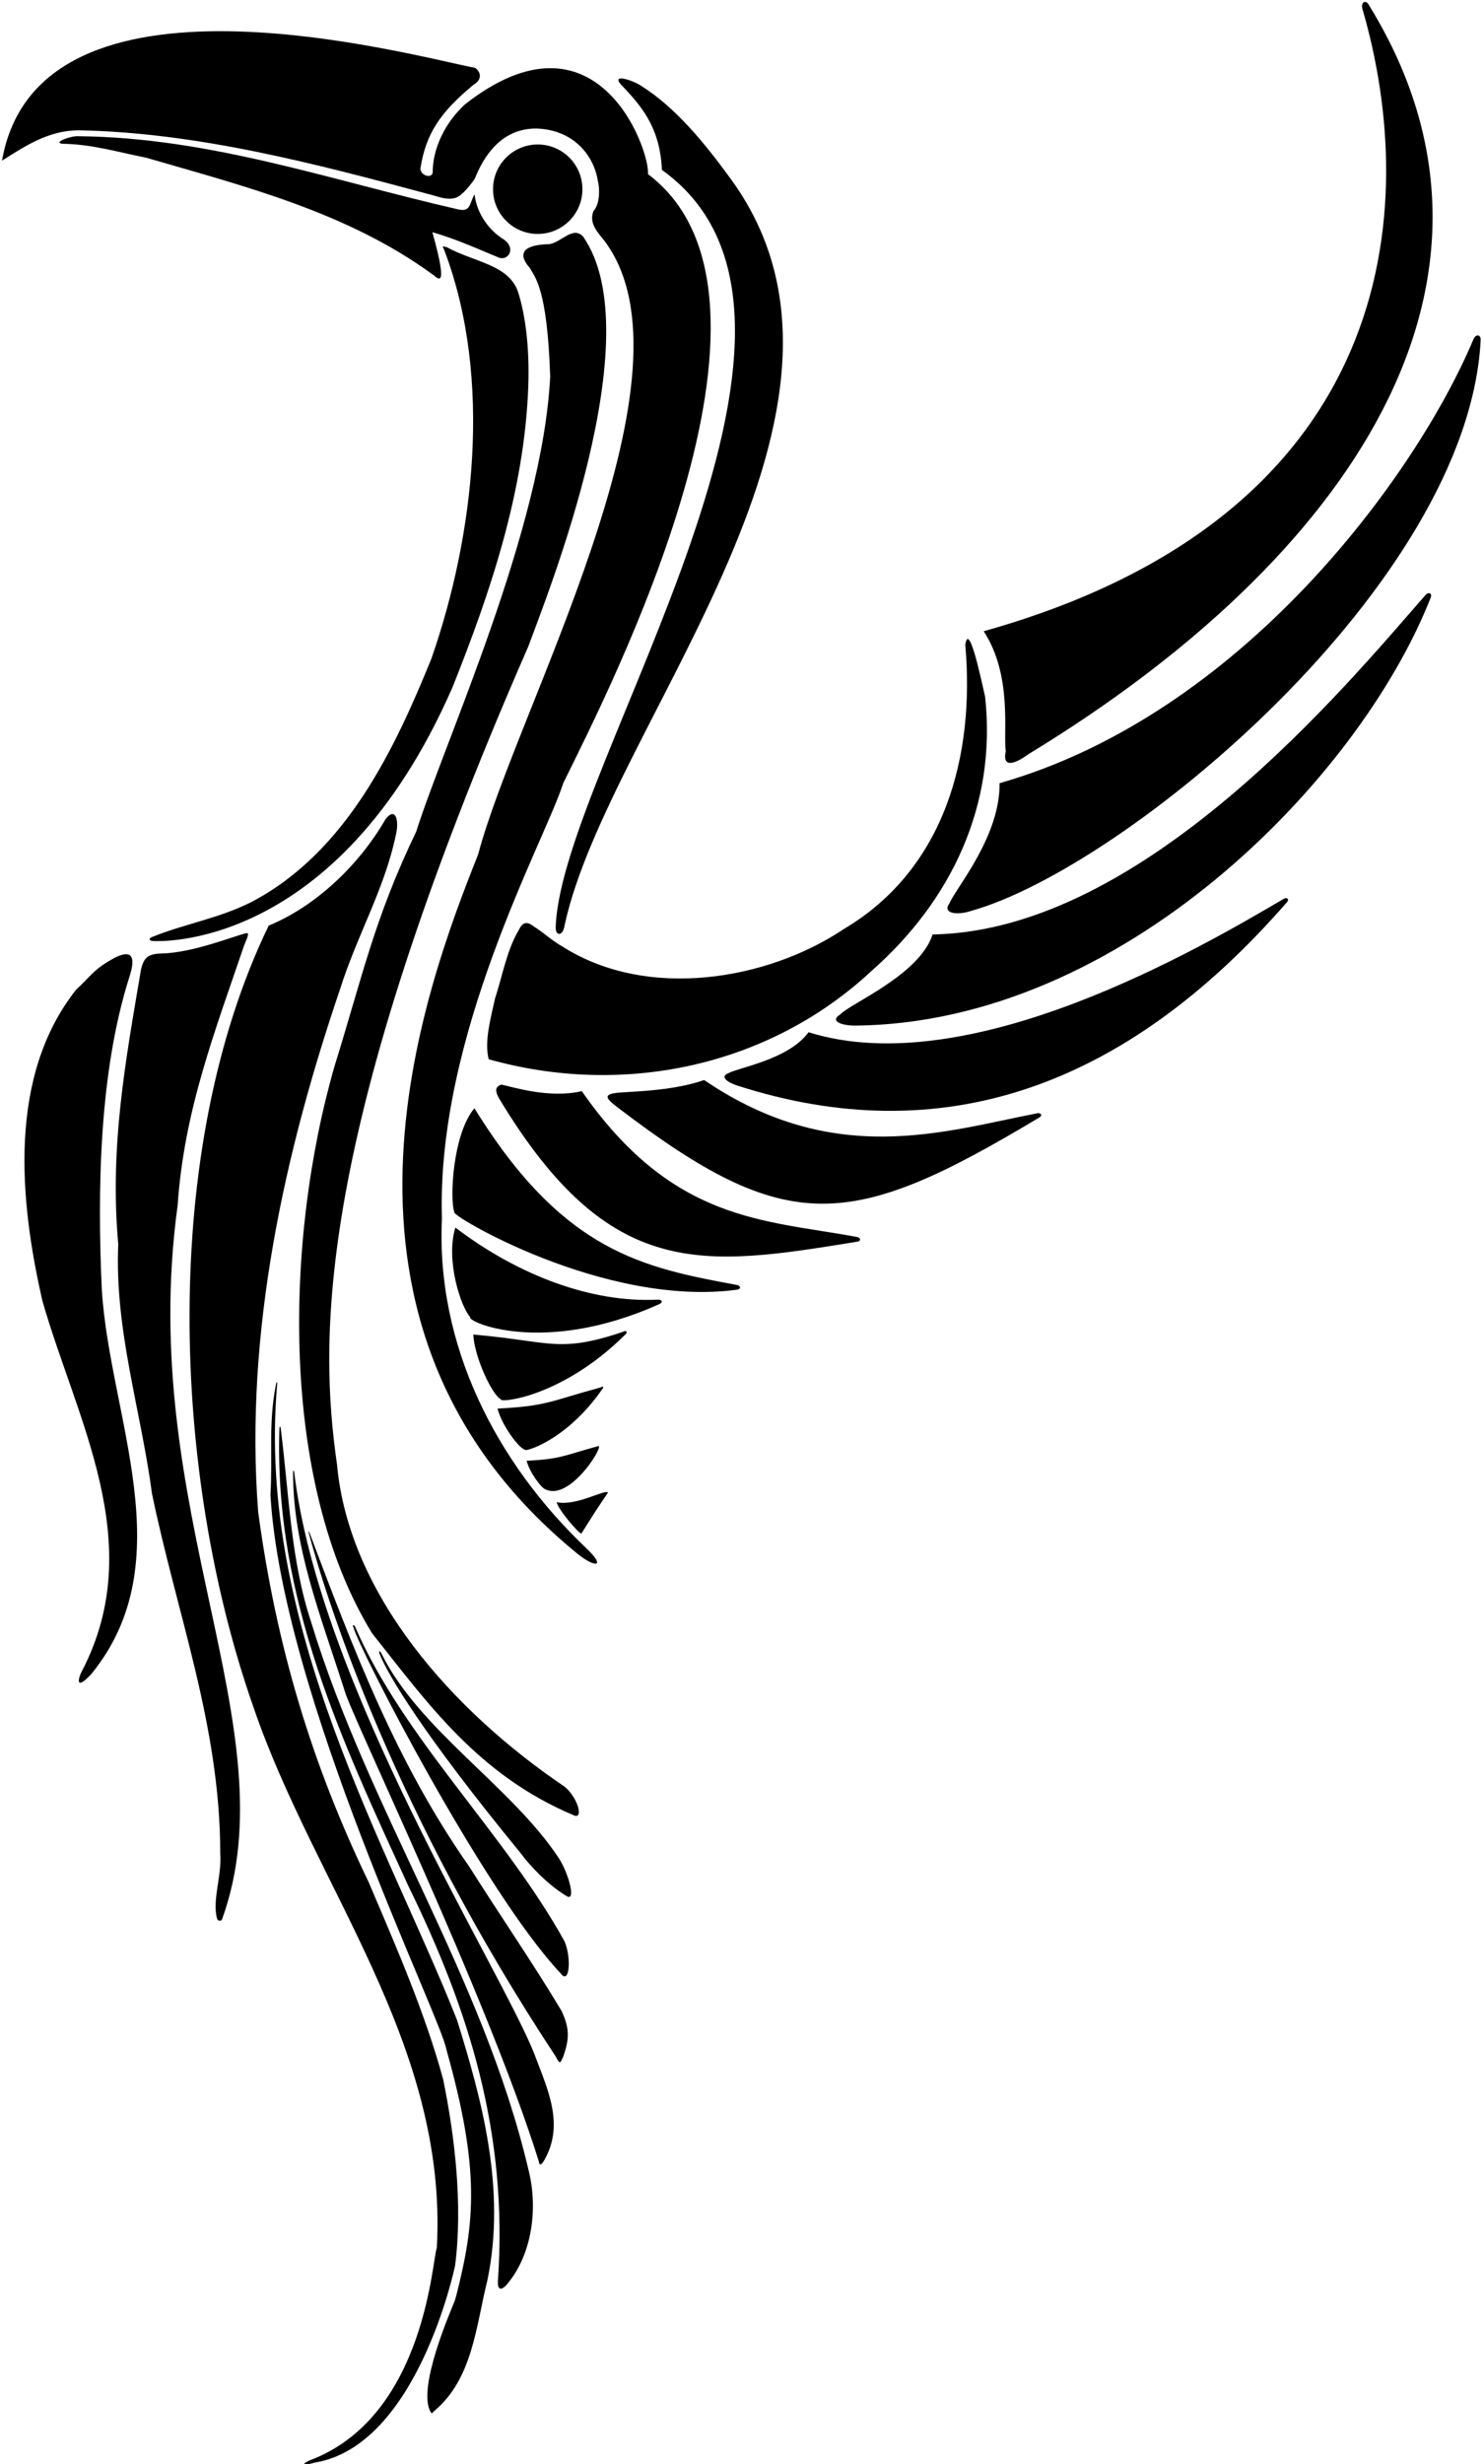<?xml version="1.0" encoding="UTF-8"?>
<svg xmlns="http://www.w3.org/2000/svg" xmlns:xlink="http://www.w3.org/1999/xlink" width="405pt" height="672pt" viewBox="0 0 405 672" version="1.1">
<g id="surface1">
<path style=" stroke:none;fill-rule:nonzero;fill:rgb(0%,0%,0%);fill-opacity:1;" d="M 160.039 422.262 C 135.359 398.84 118.973 366.836 120.609 332.348 C 119.039 282.129 148.555 229.652 153.73 213.551 C 166.148 188.254 221.465 81.074 176.844 47.492 C 177.359 40.707 162.844 0.23 126.82 28.52 C 121.645 33.348 118.078 40.191 118.078 47.148 C 117.59 48.902 114.57 47.637 114.742 45.883 C 116.238 36.566 119.977 30.762 129.234 23.113 C 131.477 21.848 131.418 19.777 129.695 18.516 C 112.215 15.18 10.496 -13.227 0.551 43.812 C 6.875 39.789 13.199 35.648 21.25 35.531 C 53.68 36.109 85.996 44.617 116.812 52.898 C 119.688 53.59 123.484 55.43 126.016 52.898 C 127.051 52.094 129 49.668 129.59 48.703 C 134 37.668 140.762 35.02 146.332 35.051 C 156.332 35.332 162 42.168 163.156 49.289 C 163.668 51.168 163.816 55.504 162.008 57.496 C 161.578 58.504 161.508 59.434 161.672 60.305 C 162.16 62.926 164.77 65.059 166.148 67.387 C 190.758 104.762 140.848 193.773 130.5 232.988 C 115.934 269.578 81.039 361.426 157.617 423.75 C 162.34 427.59 165.578 427.52 160.039 422.262 "/>
<path style=" stroke:none;fill-rule:nonzero;fill:rgb(0%,0%,0%);fill-opacity:1;" d="M 170.289 23.918 C 175.809 29.781 180.168 35.5 180.641 46.344 C 237.973 87.254 153.566 208.852 151.676 252.418 C 151.672 252.574 151.664 252.73 151.66 252.883 C 151.602 255.496 153.688 255.227 154.074 252.422 C 154.098 252.305 154.125 252.188 154.148 252.074 C 166.145 197.277 246.164 111.07 198.809 47.953 C 192.254 38.984 184.32 29.324 175.234 23.574 C 172.848 21.848 165.66 19.52 170.289 23.918 "/>
<path style=" stroke:none;fill-rule:nonzero;fill:rgb(0%,0%,0%);fill-opacity:1;" d="M 124.75 57.039 C 89.676 48.988 57.246 37.488 21.25 37.145 C 19.371 37.027 14.156 38.906 17.109 39.215 C 25.16 39.328 32.25 41.512 39.879 43.008 C 66.789 50.828 94.734 57.844 118.078 74.863 C 119 75.332 122.832 80.5 118 63.332 C 124.5 65.168 130.699 68.031 136.332 70.332 C 138.832 71 140.832 67.668 137.516 65.316 C 133.668 63 130.168 58.5 129.5 53 C 128 55.668 128.5 58 124.75 57.039 "/>
<path style=" stroke:none;fill-rule:nonzero;fill:rgb(0%,0%,0%);fill-opacity:1;" d="M 154.074 487.25 C 123.598 466.664 95.195 434.926 91.973 399.391 C 87.184 365.887 85.535 310.266 144.184 176.293 C 149.129 162.723 177.953 91.559 159.133 64.512 C 156.375 61.523 153.152 66.121 149.934 66.582 C 139.5 66.832 143.23 71.551 144.668 73.168 C 145.934 75.684 149.332 78.332 150.152 102.676 C 148.074 144.367 121.34 202.246 113.594 226.777 C 102.211 250.469 99.066 265.723 91.359 290.562 C 77.676 337.828 76.219 404.105 101.52 445.391 C 116.699 464.48 130.461 484.07 156.605 495.07 C 159.336 496.309 157.738 490.227 154.074 487.25 "/>
<path style=" stroke:none;fill-rule:nonzero;fill:rgb(0%,0%,0%);fill-opacity:1;" d="M 121.414 68.652 C 134.41 103.383 129.465 145.934 117.734 179.629 C 107.844 203.895 94.734 232.184 68.859 245.867 C 59.871 250.465 50.523 251.883 41.535 255.527 C 40.402 255.988 40.715 256.672 42.055 256.645 C 42.031 256.574 91.629 260.242 123.484 187.449 C 133.672 161.934 143.109 134.297 144.168 105.5 C 144.59 93.988 143.168 85.332 141.5 80 C 139.199 72.152 129.348 71.527 121.875 67.387 C 120.523 67.215 120.637 66.641 121.414 68.652 "/>
<path style=" stroke:none;fill-rule:nonzero;fill:rgb(0%,0%,0%);fill-opacity:1;" d="M 272.793 213.59 C 272.965 228.082 261.062 241.883 259.105 246.367 C 257.152 249.012 260.945 249.758 264.973 248.438 C 307.062 236.707 400.516 159.363 404.086 92.891 C 404.266 91.207 402.754 90.938 402.094 92.586 C 386.461 129.754 338.953 194.77 272.793 213.59 "/>
<path style=" stroke:none;fill-rule:nonzero;fill:rgb(0%,0%,0%);fill-opacity:1;" d="M 153.73 258.285 C 150.566 256.504 148.531 254.473 145.836 252.758 C 144.938 252.184 143.09 250.395 141.609 253.586 C 138.285 259.164 137.148 266.062 135.098 272.316 C 133.949 277.605 132.109 284.047 133.375 288.879 C 170.176 299.227 209.848 290.832 237.793 264.844 C 259.758 245.523 272.062 219.418 268.844 189.977 C 267.691 185.031 264.434 169.316 263.438 175.832 C 266.086 205.848 258.035 236.898 230.32 253.344 C 209.391 267.371 176.73 272.777 153.73 258.285 "/>
<path style=" stroke:none;fill-rule:nonzero;fill:rgb(0%,0%,0%);fill-opacity:1;" d="M 120.938 567.062 C 115.996 548.891 107.945 530.492 100.586 513.242 C 85.176 481.27 75.398 449.07 70.453 412.27 C 66.66 363.164 77.816 313.832 92.766 269.902 C 97.363 255.184 104.953 242.543 108.059 227.594 C 108.98 223.797 107.973 219.801 105.184 223.453 C 98.168 235.641 86.441 247.027 73.328 252.434 C 43.668 313.668 46.766 401.805 69.191 465.633 C 85.98 514.734 122.32 557.285 119.215 613.059 C 117.965 615.672 116.211 657.863 85.902 670.441 C 85.504 670.605 85.098 670.77 84.688 670.922 C 82.402 671.859 82.5 672.492 84.895 671.859 C 85.152 671.828 85.551 671.648 85.805 671.605 C 114 667.113 124.195 617.902 124.195 617.902 C 126.34 601.285 124.105 582.566 120.938 567.062 "/>
<path style=" stroke:none;fill-rule:nonzero;fill:rgb(0%,0%,0%);fill-opacity:1;" d="M 75.637 377.555 C 75.711 376.711 75.48 376.719 75.316 377.551 C 73.203 388.234 74.445 397.113 73.805 407.672 C 77.023 462.527 120.266 549.848 121.836 558.973 C 131.082 591.828 129.617 605.977 124.516 626.086 L 124.137 627.391 C 122.453 631.539 114.297 650.527 117.273 657.293 C 117.922 658.652 117.855 658.059 118.395 657.613 C 129.035 648.816 129.871 634.426 133.027 621.801 C 138.203 596.961 131.418 572.391 124.75 550.961 C 106.355 504.246 69.867 443.516 75.637 377.555 "/>
<path style=" stroke:none;fill-rule:nonzero;fill:rgb(0%,0%,0%);fill-opacity:1;" d="M 48.488 328.668 C 50.215 302.906 58.727 281.066 66.66 257.723 C 67.422 255.895 68.27 254.215 67.121 254.504 C 62.75 255.652 52.562 259.812 44.094 260.035 C 40.281 260.137 39.258 261.195 38.484 264.391 C 34.344 288.887 29.859 312.566 32.273 339.363 C 31.238 362.707 38.484 384.672 41.477 407.324 C 48.262 440.215 60.105 470.691 60.105 505.422 C 60.609 511.359 57.852 518.176 59.238 523.254 C 59.434 523.98 60.461 524.008 60.629 523.348 C 79.422 471.219 37.027 411.965 48.488 328.668 "/>
<path style=" stroke:none;fill-rule:nonzero;fill:rgb(0%,0%,0%);fill-opacity:1;" d="M 35.266 266.566 C 35.812 264.758 38.312 257.609 31.195 261.262 C 25.484 264.367 24.914 266.105 20.773 269.902 C 2.145 293.477 5.25 327.172 11.574 354.77 C 20.891 387.316 40.477 420.781 22.422 455.625 C 21.445 457.309 20.238 461.566 24.914 456.547 C 49.984 425.84 29.977 386.512 27.789 351.781 C 26.523 324.41 27.102 292.328 35.266 266.566 "/>
<path style=" stroke:none;fill-rule:nonzero;fill:rgb(0%,0%,0%);fill-opacity:1;" d="M 84.961 442.516 C 79.324 425.613 78.891 407.434 76.621 389.613 C 76.531 388.887 76.273 388.898 76.25 389.629 C 74.742 436.27 93.637 475.441 111.523 514.508 C 127.855 547.855 138.664 581.551 135.902 621.801 C 135.719 624.113 136.406 624.848 137.973 623.41 C 144.988 615.59 147.059 602.711 144.184 591.555 C 131.766 538.887 100.598 493.805 84.961 442.516 "/>
<path style=" stroke:none;fill-rule:nonzero;fill:rgb(0%,0%,0%);fill-opacity:1;" d="M 80.316 401.695 C 80.211 400.812 79.98 400.863 79.98 401.773 C 80.031 422.066 87.402 440.273 94.008 460.953 C 95.465 467.051 133.027 544.52 147.059 589.484 C 147.23 590.922 147.863 590.133 148.324 589.484 C 154.305 579.48 149.398 569.742 145.793 560.047 C 136.18 536.062 87.336 459.652 80.316 401.695 "/>
<path style=" stroke:none;fill-rule:nonzero;fill:rgb(0%,0%,0%);fill-opacity:1;" d="M 128.086 509.102 C 108.09 480.566 96.543 450.059 84.547 418.219 C 84.266 417.465 84.098 417.473 84.305 418.23 C 89.836 438.586 107.652 494.152 151.66 560.852 C 152.852 563.078 152.852 562.719 153.73 560.852 C 155.355 556.121 155.539 553.359 153.27 548.43 C 145.336 535.207 136.133 521.867 128.086 509.102 "/>
<path style=" stroke:none;fill-rule:nonzero;fill:rgb(0%,0%,0%);fill-opacity:1;" d="M 96.93 443.691 C 96.668 442.984 95.977 443.09 96.496 443.879 C 97.883 449.504 132.031 515.848 152.926 538.082 C 155.484 541.676 155.973 533.797 154.074 529.457 C 137.66 499.824 110.184 474.258 96.93 443.691 "/>
<path style=" stroke:none;fill-rule:nonzero;fill:rgb(0%,0%,0%);fill-opacity:1;" d="M 104.078 450.891 C 103.785 450.289 103.121 449.867 103.691 451.27 C 105.883 456.676 115.176 472.594 142.113 505.422 C 144.988 509.332 149.934 514.277 154.535 517.035 C 157.367 518.961 155.223 510.883 152.465 506.688 C 139.609 487.234 114.355 471.805 104.078 450.891 "/>
<path style=" stroke:none;fill-rule:nonzero;fill:rgb(0%,0%,0%);fill-opacity:1;" d="M 146.754 63.797 C 153.488 63.797 158.949 58.336 158.949 51.602 C 158.949 44.863 153.488 39.402 146.754 39.402 C 140.016 39.402 134.555 44.863 134.555 51.602 C 134.555 58.336 140.016 63.797 146.754 63.797 "/>
<path style=" stroke:none;fill-rule:nonzero;fill:rgb(0%,0%,0%);fill-opacity:1;" d="M 274.488 204.852 C 273.418 209.773 277.285 208.164 280.551 205.754 C 368.051 152.586 420.031 76.672 373.598 1.398 C 372.848 -0.117 371.426 0.469 371.754 2.211 C 387.688 56.531 381.906 140.355 268.465 172.148 C 276.379 184.285 273.734 200.02 274.488 204.852 "/>
<path style=" stroke:none;fill-rule:nonzero;fill:rgb(0%,0%,0%);fill-opacity:1;" d="M 388.988 162.328 C 367.73 186.59 312.355 253.887 254.512 254.844 C 250.98 265.887 231.941 273.734 229.324 276.645 C 226.234 278.551 229.863 279.688 233.254 279.699 C 306.113 279.133 370.91 212.617 390.422 163.062 C 390.984 161.832 389.902 161.246 388.988 162.328 "/>
<path style=" stroke:none;fill-rule:nonzero;fill:rgb(0%,0%,0%);fill-opacity:1;" d="M 350.297 245.156 C 328.039 258.215 264.82 295.355 220.66 281.508 C 215.195 289 201.508 291.129 198.785 292.68 C 196.418 293.594 198.43 295.125 201 295.988 C 256.465 313.922 306.648 297.18 351.199 246.074 C 351.938 245.281 351.266 244.562 350.297 245.156 "/>
<path style=" stroke:none;fill-rule:nonzero;fill:rgb(0%,0%,0%);fill-opacity:1;" d="M 283.051 303.613 C 257.715 308.508 227.668 318.668 192.172 294.547 C 182.605 297.871 170.648 297.594 167.566 298.148 C 164.172 298.699 166.414 300.336 168.551 302.008 C 214.863 337.402 232.008 335.715 283.598 304.781 C 284.559 304.277 284.164 303.379 283.051 303.613 "/>
<path style=" stroke:none;fill-rule:nonzero;fill:rgb(0%,0%,0%);fill-opacity:1;" d="M 233.848 337.344 C 208.477 332.629 183.668 333.332 158.781 297.578 C 149.742 299.66 139.875 296.395 136.805 295.785 C 135.199 296.359 134.934 297.398 136.309 299.734 C 166.453 349.621 191.871 345.449 233.93 338.633 C 235.004 338.516 234.965 337.531 233.848 337.344 "/>
<path style=" stroke:none;fill-rule:nonzero;fill:rgb(0%,0%,0%);fill-opacity:1;" d="M 201.094 350.434 C 175.723 345.719 153.762 341.637 129.477 302.234 C 123.504 309.301 122.695 327.188 124.008 330.578 C 122.402 331.152 164.867 356.621 201.172 351.719 C 202.25 351.605 202.211 350.621 201.094 350.434 "/>
<path style=" stroke:none;fill-rule:nonzero;fill:rgb(0%,0%,0%);fill-opacity:1;" d="M 179.48 354.438 C 161.668 355.332 141.668 348 124.281 334.781 C 121.523 343.609 125.809 356.574 128.336 359.188 C 127.078 360.344 148.121 369.996 180.055 355.594 C 181 355.066 180.613 354.383 179.48 354.438 "/>
<path style=" stroke:none;fill-rule:nonzero;fill:rgb(0%,0%,0%);fill-opacity:1;" d="M 170.164 363.164 C 152.34 369.18 150.289 365.75 129.156 363.957 C 129.535 370.422 134.402 380.535 136.703 381.617 C 136.168 382.688 153.484 381.113 170.828 363.777 C 171.316 363.199 170.824 362.719 170.164 363.164 "/>
<path style=" stroke:none;fill-rule:nonzero;fill:rgb(0%,0%,0%);fill-opacity:1;" d="M 163.91 378.379 C 150.109 382.105 149.41 383.457 135.785 384.148 C 136.871 388.551 141.512 394.891 143.23 395.344 C 142.996 396.145 154.719 392.855 164.445 378.715 C 164.852 378.324 164.594 377.984 163.91 378.379 "/>
<path style=" stroke:none;fill-rule:nonzero;fill:rgb(0%,0%,0%);fill-opacity:1;" d="M 148.945 406.215 C 155.395 409.223 164.344 395.215 163.418 394.34 C 153.758 396.949 153.27 397.895 143.73 398.379 C 144.492 401.461 147.738 405.898 148.945 406.215 "/>
<path style=" stroke:none;fill-rule:nonzero;fill:rgb(0%,0%,0%);fill-opacity:1;" d="M 151.91 409.684 C 152.441 411.84 157.781 418.012 158.625 418.234 C 158.512 418.629 161.188 413.949 165.953 407.02 C 164.934 406.145 157.363 410.781 151.91 409.684 "/>
</g>
</svg>
